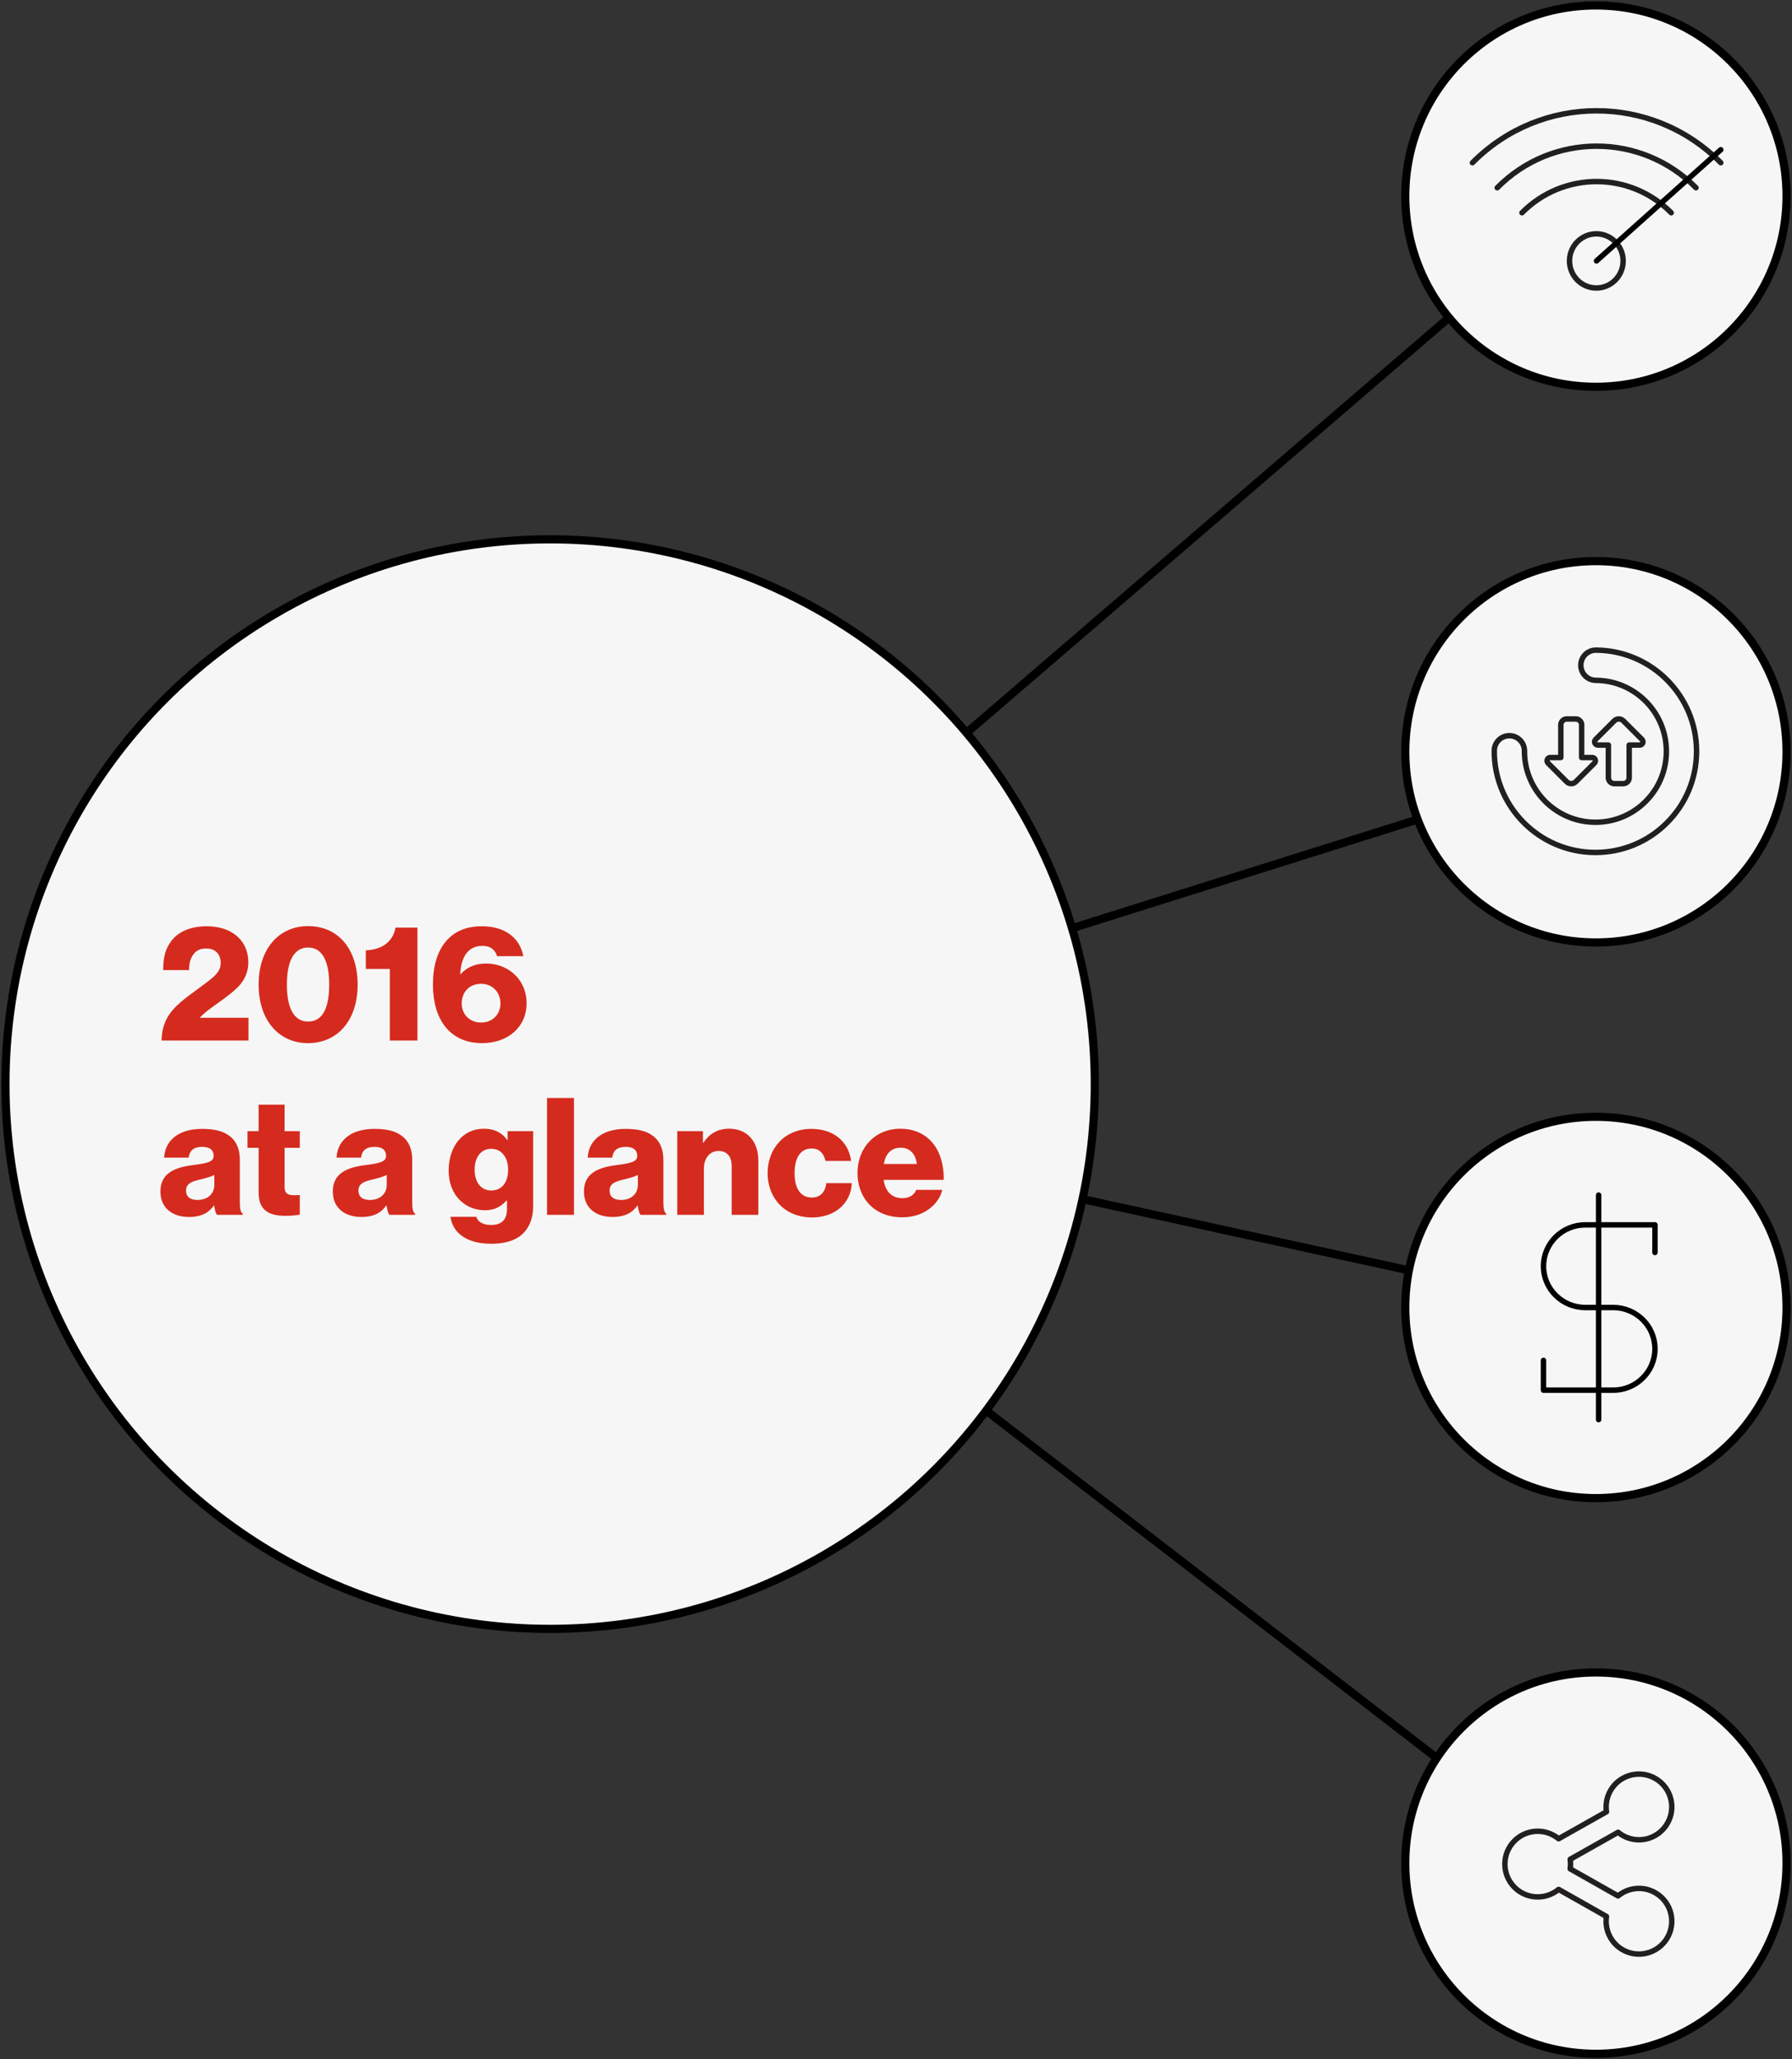 <?xml version="1.0" encoding="UTF-8" standalone="no"?>
<svg width="329px" height="378px" viewBox="0 0 329 378" version="1.1" xmlns="http://www.w3.org/2000/svg" xmlns:xlink="http://www.w3.org/1999/xlink">
    <rect x="0" y="0" width="329" height="378" fill="#333333" stroke="none"/>
    <g stroke="none" stroke-width="1" fill="none" fill-rule="evenodd">
        <g transform="translate(-624, -2251)">
            <g id="Group-3" transform="translate(625, 2252)">
                <g id="Group-7" transform="translate(101, 34)" stroke="#000000" stroke-width="1.5">
                    <path d="M0,164.448 L190.543,0.487" id="Path-9"></path>
                    <path d="M0,165.219 L188.23,106" id="Path-10"></path>
                    <path d="M0,164 L188.922,205.23" id="Path-11"></path>
                    <path d="M0,163 L186.684,306.898" id="Path-12"></path>
                </g>
                <circle id="Oval" stroke="#000000" stroke-width="1.5" fill="#F6F6F6" cx="100" cy="198" r="100"></circle>
                <path d="M28.66,190 L44.62,190 L44.62,185.83 L35.68,185.83 L35.68,185.8 C37.12,184.27 39.34,183.01 41.17,181.51 C43,180.1 44.59,178.45 44.59,175.6 C44.59,171.97 41.92,169.03 36.97,169.03 C33.76,169.03 31.54,170.17 30.37,171.85 C29.38,173.2 28.96,174.67 28.96,177.07 L33.7,177.07 C33.73,175.66 34.03,174.73 34.63,174.04 C35.14,173.41 35.89,173.11 36.85,173.11 C38.59,173.11 39.52,174.19 39.52,175.78 C39.52,176.8 39.01,177.58 38.17,178.33 C36.55,179.77 34.15,181.27 32.29,182.86 C30.25,184.57 28.72,186.55 28.66,190 Z M55.57,186.52 C58.36,186.52 59.44,183.79 59.44,179.74 C59.44,175.75 58.33,172.93 55.57,172.93 C52.81,172.93 51.67,175.72 51.67,179.74 C51.67,183.76 52.81,186.52 55.57,186.52 Z M55.54,190.48 C50.2,190.48 46.48,186.28 46.48,179.74 C46.48,173.2 50.17,169 55.57,169 C61.09,169 64.66,173.2 64.66,179.74 C64.66,186.28 61,190.48 55.54,190.48 Z M70.57,190 L75.64,190 L75.64,169.27 L71.62,169.27 C71.11,172.06 68.89,173.35 66.16,173.44 L66.16,176.86 L70.57,176.86 L70.57,190 Z M87.52,190.48 C81.49,190.48 78.52,186.01 78.49,179.89 C78.46,176.53 79.21,173.68 80.98,171.67 C82.45,169.99 84.55,169.03 87.49,169.03 C91.75,169.03 94.45,171.19 95.08,174.52 L90.25,174.52 C89.95,173.5 89.23,172.63 87.55,172.63 C85.03,172.63 83.65,174.52 83.5,177.82 L83.56,177.82 C84.67,176.65 86.05,175.87 88.27,175.87 C92.23,175.87 95.68,178.75 95.68,183.16 C95.68,187.54 92.23,190.48 87.52,190.48 Z M87.34,186.7 C89.41,186.7 90.88,185.2 90.88,183.19 C90.88,181.15 89.41,179.59 87.34,179.59 C85.15,179.59 83.77,181.12 83.77,183.19 C83.77,185.23 85.24,186.7 87.34,186.7 Z M33.7,222.39 C30.64,222.39 28.45,220.74 28.45,217.71 C28.45,214.32 31.15,213.3 34.33,212.88 C37.21,212.52 38.23,212.22 38.23,211.17 C38.23,210.18 37.6,209.52 36.13,209.52 C34.57,209.52 33.79,210.21 33.64,211.5 L29.14,211.5 C29.26,208.65 31.45,206.22 36.1,206.22 C38.41,206.22 39.97,206.64 41.08,207.48 C42.4,208.44 43.03,209.94 43.03,211.86 L43.03,219.6 C43.03,220.83 43.15,221.52 43.57,221.79 L43.57,222 L38.83,222 C38.59,221.67 38.44,221.07 38.32,220.29 L38.26,220.29 C37.36,221.58 36.01,222.39 33.7,222.39 Z M35.26,219.27 C37.09,219.27 38.35,218.16 38.35,216.51 L38.35,214.68 C37.72,215.01 36.82,215.25 35.83,215.49 C33.94,215.91 33.16,216.39 33.16,217.56 C33.16,218.79 34.06,219.27 35.26,219.27 Z M51.37,222.18 C52.69,222.18 53.62,222.06 54.04,221.94 L54.04,218.37 C53.86,218.37 53.38,218.4 52.96,218.4 C51.91,218.4 51.25,218.1 51.25,216.9 L51.25,209.7 L54.04,209.7 L54.04,206.64 L51.25,206.64 L51.25,201.78 L46.48,201.78 L46.48,206.64 L44.44,206.64 L44.44,209.7 L46.48,209.7 L46.48,217.95 C46.48,221.25 48.52,222.18 51.37,222.18 Z M65.35,222.39 C62.29,222.39 60.1,220.74 60.1,217.71 C60.1,214.32 62.8,213.3 65.98,212.88 C68.86,212.52 69.88,212.22 69.88,211.17 C69.88,210.18 69.25,209.52 67.78,209.52 C66.22,209.52 65.44,210.21 65.29,211.5 L60.79,211.5 C60.91,208.65 63.1,206.22 67.75,206.22 C70.06,206.22 71.62,206.64 72.73,207.48 C74.05,208.44 74.68,209.94 74.68,211.86 L74.68,219.6 C74.68,220.83 74.8,221.52 75.22,221.79 L75.22,222 L70.48,222 C70.24,221.67 70.09,221.07 69.97,220.29 L69.91,220.29 C69.01,221.58 67.66,222.39 65.35,222.39 Z M66.91,219.27 C68.74,219.27 70,218.16 70,216.51 L70,214.68 C69.37,215.01 68.47,215.25 67.48,215.49 C65.59,215.91 64.81,216.39 64.81,217.56 C64.81,218.79 65.71,219.27 66.91,219.27 Z M89.2,227.31 C84.97,227.31 82.18,225.57 81.7,222.36 L86.44,222.36 C86.71,223.17 87.52,223.86 89.14,223.86 C91.21,223.86 92.08,222.78 92.08,220.92 L92.08,219.39 L91.96,219.39 C91.06,220.41 89.89,221.16 88.03,221.16 C84.58,221.16 81.37,218.58 81.37,213.87 C81.37,209.37 84.01,206.19 87.82,206.19 C89.86,206.19 91.24,207 92.14,208.29 L92.2,208.29 L92.2,206.64 L96.88,206.64 L96.88,220.5 C96.88,222.81 96.07,224.49 94.84,225.6 C93.49,226.8 91.48,227.31 89.2,227.31 Z M89.17,217.53 C91.3,217.53 92.29,215.85 92.29,213.69 C92.29,211.62 91.21,209.88 89.17,209.88 C87.34,209.88 86.14,211.38 86.14,213.72 C86.14,216.03 87.34,217.53 89.17,217.53 Z M99.43,222 L104.38,222 L104.38,200.55 L99.43,200.55 L99.43,222 Z M111.46,222.39 C108.4,222.39 106.21,220.74 106.21,217.71 C106.21,214.32 108.91,213.3 112.09,212.88 C114.97,212.52 115.99,212.22 115.99,211.17 C115.99,210.18 115.36,209.52 113.89,209.52 C112.33,209.52 111.55,210.21 111.4,211.5 L106.9,211.5 C107.02,208.65 109.21,206.22 113.86,206.22 C116.17,206.22 117.73,206.64 118.84,207.48 C120.16,208.44 120.79,209.94 120.79,211.86 L120.79,219.6 C120.79,220.83 120.91,221.52 121.33,221.79 L121.33,222 L116.59,222 C116.35,221.67 116.2,221.07 116.08,220.29 L116.02,220.29 C115.12,221.58 113.77,222.39 111.46,222.39 Z M113.02,219.27 C114.85,219.27 116.11,218.16 116.11,216.51 L116.11,214.68 C115.48,215.01 114.58,215.25 113.59,215.49 C111.7,215.91 110.92,216.39 110.92,217.56 C110.92,218.79 111.82,219.27 113.02,219.27 Z M123.34,222 L128.23,222 L128.23,213.51 C128.23,211.62 129.31,210.27 130.93,210.27 C132.52,210.27 133.33,211.38 133.33,213 L133.33,222 L138.22,222 L138.22,212.01 C138.22,208.59 136.24,206.19 132.88,206.19 C130.75,206.19 129.28,207.09 128.14,208.74 L128.05,208.74 L128.05,206.64 L123.34,206.64 L123.34,222 Z M148.09,222.48 C152.44,222.48 155.26,219.72 155.38,216.18 L150.7,216.18 C150.49,217.92 149.56,218.82 148.03,218.82 C145.93,218.82 144.88,217.08 144.88,214.35 C144.88,211.56 145.93,209.82 148.03,209.82 C149.41,209.82 150.25,210.72 150.55,212.1 L155.26,212.1 C154.81,208.65 152.14,206.22 147.97,206.22 C143.11,206.22 139.93,209.73 139.93,214.35 C139.93,218.97 143.14,222.48 148.09,222.48 Z M164.62,222.45 C159.55,222.45 156.43,218.94 156.43,214.29 C156.43,209.7 159.64,206.19 164.32,206.19 C166.51,206.19 168.25,206.91 169.57,208.11 C171.4,209.79 172.3,212.46 172.27,215.58 L161.23,215.58 C161.53,217.65 162.67,218.94 164.68,218.94 C165.97,218.94 166.81,218.37 167.23,217.41 L172,217.41 C171.67,218.79 170.77,220.11 169.42,221.04 C168.13,221.94 166.57,222.45 164.62,222.45 Z M161.26,212.67 L167.32,212.67 C167.14,210.84 166,209.67 164.41,209.67 C162.55,209.67 161.59,210.84 161.26,212.67 Z" id="2016-at-a-glance" fill="#D52B1E"></path>
                <circle id="Oval-Copy" stroke="#000000" stroke-width="1.5" fill="#F6F6F6" cx="292" cy="35" r="35"></circle>
                <g id="Page-1" transform="translate(269, 19)" stroke-linecap="round" stroke-linejoin="round">
                    <path d="M45.924,9.871 C33.33,-2.841 12.922,-2.841 0.333,9.871" id="Stroke-1" stroke="#221F1F"></path>
                    <path d="M41.373,14.464 C31.295,4.288 14.96,4.285 4.882,14.464" id="Stroke-3" stroke="#221F1F"></path>
                    <path d="M36.827,19.058 C29.261,11.416 16.991,11.416 9.426,19.055" id="Stroke-5" stroke="#221F1F"></path>
                    <path d="M23.076,22.922 C20.358,22.922 18.154,25.148 18.154,27.893 C18.154,30.639 20.358,32.863 23.076,32.863 C25.794,32.863 27.996,30.639 27.996,27.893 C27.996,25.148 25.794,22.922 23.076,22.922 Z" id="Stroke-7" stroke="#221F1F"></path>
                    <path d="M23.103,27.893 L45.924,7.485" id="Stroke-9" stroke="#000000"></path>
                </g>
                <circle id="Oval-Copy-2" stroke="#000000" stroke-width="1.5" fill="#F6F6F6" cx="292" cy="137" r="35"></circle>
                <circle id="Oval-Copy-3" stroke="#000000" stroke-width="1.5" fill="#F6F6F6" cx="292" cy="239" r="35"></circle>
                <circle id="Oval-Copy-4" stroke="#000000" stroke-width="1.5" fill="#F6F6F6" cx="292" cy="341" r="35"></circle>
                <g id="Page-1" transform="translate(273, 118)" stroke="#221F1F" stroke-linecap="round" stroke-linejoin="round">
                    <path d="M18.817,17.426 C18.917,17.635 19.125,17.76 19.344,17.764 L21.29,17.764 L21.288,23.839 C21.335,24.401 21.807,24.846 22.38,24.846 L24.02,24.846 C24.593,24.846 25.065,24.401 25.11,23.839 L25.11,17.764 L27.054,17.764 C27.271,17.76 27.48,17.635 27.579,17.426 C27.691,17.194 27.637,16.925 27.466,16.752 L27.47,16.752 L24.038,13.321 C23.575,12.857 22.825,12.857 22.362,13.321 L18.927,16.752 L18.93,16.752 C18.759,16.925 18.706,17.194 18.817,17.426" id="Stroke-1"></path>
                    <path d="M18.849,20.391 C18.749,20.182 18.541,20.059 18.323,20.055 L16.377,20.055 L16.378,13.98 C16.333,13.418 15.86,12.973 15.287,12.973 L13.646,12.973 C13.075,12.973 12.601,13.418 12.558,13.979 L12.558,20.055 L10.614,20.055 C10.396,20.059 10.188,20.182 10.088,20.391 C9.976,20.625 10.029,20.892 10.2,21.066 L10.196,21.067 L13.629,24.496 C14.091,24.962 14.842,24.962 15.305,24.498 L18.74,21.067 L18.737,21.066 C18.908,20.892 18.961,20.625 18.849,20.391" id="Stroke-3"></path>
                    <path d="M18.911,37.479 L18.802,37.479 C8.562,37.419 0.281,29.04 0.339,18.802 C0.348,17.278 1.587,16.047 3.109,16.047 L3.126,16.047 C4.656,16.055 5.89,17.303 5.882,18.834 C5.841,26.016 11.651,31.894 18.835,31.935 C18.86,31.936 18.885,31.936 18.911,31.936 C22.36,31.936 25.609,30.602 28.067,28.174 C30.541,25.726 31.915,22.465 31.934,18.983 C31.976,11.801 26.166,5.924 18.984,5.883 C17.453,5.873 16.219,4.626 16.229,3.094 C16.238,1.57 17.477,0.339 19,0.339 L19.016,0.339 C29.255,0.4 37.536,8.779 37.478,19.016 C37.449,23.975 35.491,28.629 31.964,32.114 C28.462,35.577 23.83,37.479 18.911,37.479" id="Stroke-5"></path>
                </g>
                <g id="Page-1" transform="translate(282, 218)" stroke="#000000" stroke-linecap="round" stroke-linejoin="round">
                    <path d="M0.375,30.713 L0.375,36.182 L13.164,36.182 C17.405,36.182 20.84,32.785 20.84,28.598 C20.84,24.407 17.405,21.01 13.164,21.01 L8.051,21.01 C3.812,21.01 0.375,17.613 0.375,13.426 C0.375,9.236 3.812,5.839 8.051,5.839 L20.84,5.839 L20.84,10.907" id="Stroke-1"></path>
                    <path d="M10.5,0.37 L10.5,41.588" id="Stroke-3"></path>
                </g>
                <path d="M302.584,346.271 C300.385,345.178 297.844,345.555 296.063,347.021 L287.275,342.049 C287.36,341.469 287.36,340.88 287.274,340.299 L296.076,335.34 C297.626,336.612 299.775,337.089 301.82,336.402 C304.976,335.341 306.675,331.922 305.616,328.766 C304.556,325.61 301.139,323.909 297.98,324.971 C295.167,325.918 293.515,328.736 293.941,331.574 L285.151,336.526 C282.781,334.569 279.269,334.696 277.052,336.913 C274.696,339.268 274.696,343.085 277.052,345.44 C279.272,347.66 282.785,347.785 285.154,345.823 L293.936,350.791 C293.565,353.304 294.817,355.876 297.214,357.068 C300.198,358.551 303.815,357.336 305.298,354.353 C306.78,351.37 305.565,347.754 302.584,346.271" id="Page-1" stroke="#221F1F" stroke-linecap="round" stroke-linejoin="round"></path>
            </g>
        </g>
    </g>
</svg>